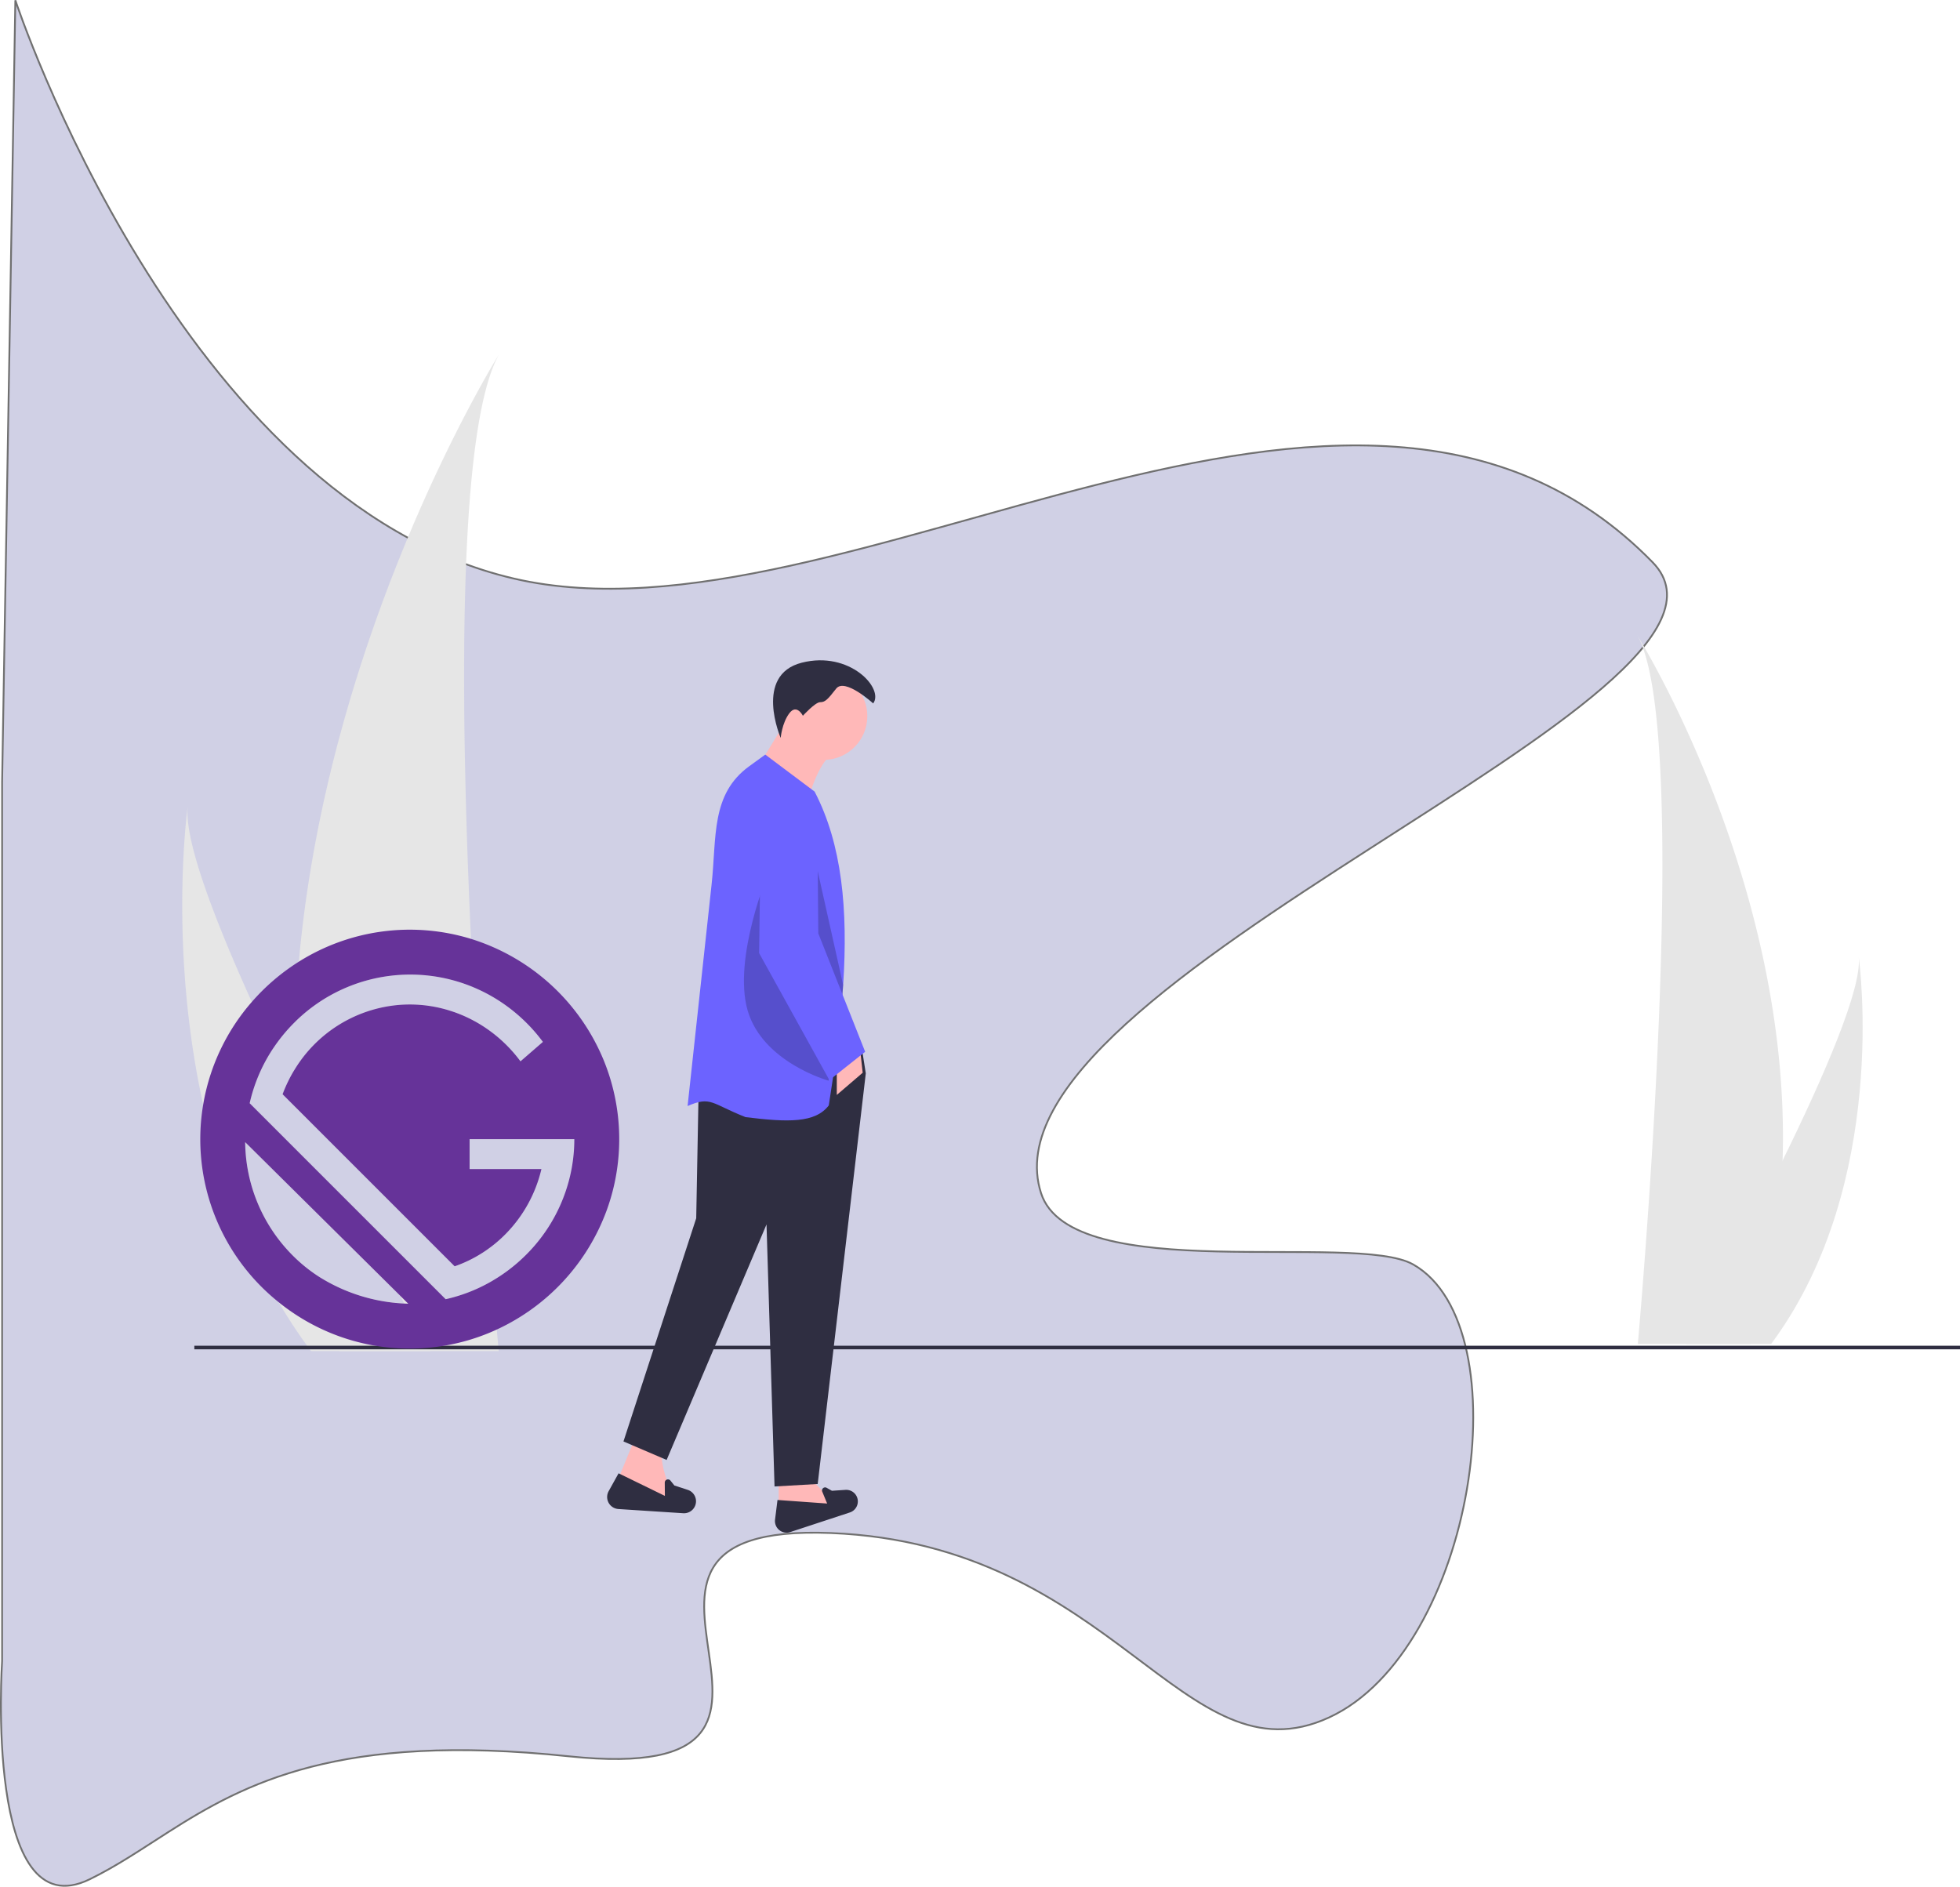 <svg xmlns="http://www.w3.org/2000/svg" width="1092.307" height="1051.552" viewBox="0 0 1092.307 1051.552">
  <g id="Group_21" data-name="Group 21" transform="translate(-433.441 -1079.844)">
    <path id="Path_1" data-name="Path 1" d="M1082,1234s91.958,278.982,277.7,322.261,468.411-179.43,634.767-9.017c73.03,74.811-379.246,233.144-340.827,351.646,16.838,51.936,175.026,21.274,207.381,39.673,61.188,34.8,34.263,215.045-46.886,252.464s-119.019-96.478-277.71-102.789,26.148,142.462-146.069,124.429c-127.956-13.4-180.5,15.014-223.383,42.4-14.7,9.388-28.33,18.71-43.508,26.125-59.059,28.853-48.851-121.615-48.851-121.615V1669.707Z" transform="translate(-640 -154)" fill="#d0d0e5" stroke="#707070" stroke-width="1"/>
    <g id="Group_6" data-name="Group 6" transform="translate(535 1277)">
      <path id="Path_134" data-name="Path 134" d="M994,571.118A361.652,361.652,0,0,1,977.1,671.09c-.235.751-.482,1.491-.729,2.242H913.329c.067-.673.135-1.424.2-2.242,4.2-48.327,28.44-342.458-.538-392.758C915.526,282.412,998.885,417.562,994,571.118Z" transform="translate(-102.125 -121.48)" fill="#e6e6e6"/>
      <path id="Path_135" data-name="Path 135" d="M989.266,671.09c-.527.751-1.076,1.5-1.637,2.242h-47.3c.359-.639.773-1.39,1.256-2.242,7.813-14.1,30.94-56.264,52.407-99.972,23.07-46.971,44.235-95.723,42.453-113.368C1037,461.729,1052.96,583.045,989.266,671.09Z" transform="translate(-102.125 -121.48)" fill="#e6e6e6"/>
      <path id="Path_136" data-name="Path 136" d="M278.48,677.33H189.74c-.11-.34-.22-.67-.33-1-.22-.67-.44-1.33-.65-2-.02-.05-.03-.11-.05-.16-.66-2.05-1.31-4.11-1.94-6.16q-4.965-16.14-8.72-32.32a97.762,97.762,0,0,0,47.84,15.13c-.8-1.46-1.61-2.96-2.45-4.51l-53.31-52.82q-1.965-13.575-3.18-27.07l81.99,81.99c1.21-.27,2.41-.57,3.6-.89a90.624,90.624,0,0,0,22.65-9.5c.87,10.84,1.63,20.04,2.24,27.28.3,3.4.55,6.37.77,8.87,0,.05.01.11.01.16.06.71.12,1.38.18,2C278.42,676.68,278.45,677.01,278.48,677.33Z" transform="translate(-102.125 -121.48)" fill="#e6e6e6"/>
      <path id="Path_137" data-name="Path 137" d="M273.75,619.55q-2.205,1.665-4.54,3.14a72.253,72.253,0,0,1-15.27,7.38L172.4,548.53l-7.16-7.16q-.2-3.96-.31-7.92-.21-6.45-.26-12.88a75.436,75.436,0,0,1,57.49-36.11c2.22-.21,4.48-.31,6.76-.31a74.313,74.313,0,0,1,22.932,3.624,75.178,75.178,0,0,1,13.538,5.866c1.28,23.03,2.66,45.12,4.03,65.56h-7.14v16.67h8.27c.66,9.36,1.3,18.3,1.92,26.73Q273.13,611.465,273.75,619.55Z" transform="translate(-102.125 -121.48)" fill="#e6e6e6"/>
      <path id="Path_138" data-name="Path 138" d="M264.03,468.14q.165,3.195.33,6.38a91.362,91.362,0,0,0-99.34,19.29q.6-16.92,2.1-33.52c16.24-182.78,107.24-331.54,111.74-338.81-23.06,40.4-22.07,190.96-15.82,326.1Q263.52,457.93,264.03,468.14Z" transform="translate(-102.125 -121.48)" fill="#e6e6e6"/>
      <path id="Path_139" data-name="Path 139" d="M172.4,548.53l-7.16-7.16-7.19-7.19a76.843,76.843,0,0,1,3.41-7.83q1.725,3.555,3.47,7.1Q168.65,541.025,172.4,548.53Z" transform="translate(-102.125 -121.48)" fill="#e6e6e6"/>
      <path id="Path_140" data-name="Path 140" d="M240.47,677.33H173.9c-.25-.33-.5-.66-.75-1-.49-.66-.98-1.33-1.45-2-.04-.05-.07-.11-.11-.16q-8.535-11.8-15.75-24.12l-.01-.01c-20.98-35.63-34.05-73.8-42.04-110.06-18.94-85.99-9.28-161.18-8.62-166-1.8,18.49,14.14,61.03,35.74,108.74,3.83,8.47,7.84,17.1,11.96,25.78a91.293,91.293,0,0,0-13.16,30.68l57.11,57.11c9.92,18.99,19.12,36.17,26.62,50.02l-53.31-52.82L137.2,560.86a90.506,90.506,0,0,0,26.69,63.37,87.01,87.01,0,0,0,14.16,11.46,97.762,97.762,0,0,0,47.84,15.13c5.48,10.09,9.9,18.1,12.81,23.35.03.06.06.11.09.16.22.39.43.76.63,1.12.17.31.33.6.49.88C240.1,676.68,240.29,677.01,240.47,677.33Z" transform="translate(-102.125 -121.48)" fill="#e6e6e6"/>
      <rect id="Rectangle_35" data-name="Rectangle 35" width="984" height="2" transform="translate(6.748 552.852)" fill="#2f2e41"/>
      <path id="Path_142" data-name="Path 142" d="M270.55,575.87c.66,9.36,1.3,18.3,1.92,26.73q.66,8.865,1.28,16.95a73.586,73.586,0,0,0,8.39-7.28,76.4,76.4,0,0,0,20.16-36.4ZM164.93,533.45q-.21-6.45-.26-12.88-1.725,2.8-3.21,5.78a76.843,76.843,0,0,0-3.41,7.83l7.19,7.19Q165.045,537.41,164.93,533.45Zm105.62,42.42c.66,9.36,1.3,18.3,1.92,26.73q.66,8.865,1.28,16.95a73.586,73.586,0,0,0,8.39-7.28,76.4,76.4,0,0,0,20.16-36.4Zm0,0c.66,9.36,1.3,18.3,1.92,26.73q.66,8.865,1.28,16.95a73.586,73.586,0,0,0,8.39-7.28,76.4,76.4,0,0,0,20.16-36.4Zm-105.88-55.3q-1.725,2.8-3.21,5.78a76.847,76.847,0,0,0-3.41,7.83l7.19,7.19q-.2-3.96-.31-7.92-.21-6.45-.26-12.88Zm172.42-5.13a117.747,117.747,0,0,0-74.05-67.86,116.1,116.1,0,0,0-95.92,12.71,118.006,118.006,0,0,0-26.21,22.43,116.289,116.289,0,0,0,14.92,167.32l.01.01a116.942,116.942,0,0,0,30.93,17.96,115.741,115.741,0,0,0,42.15,7.92q5.31,0,10.5-.48,4.4-.39,8.69-1.12a114.272,114.272,0,0,0,29.32-9.03,117.787,117.787,0,0,0,61.17-66.23,114.654,114.654,0,0,0,5.86-23.2,116.112,116.112,0,0,0-7.37-60.43ZM178.05,635.69a87.013,87.013,0,0,1-14.16-11.46,90.506,90.506,0,0,1-26.69-63.37l32.93,32.63,53.31,52.82,4.65,4.61c-.73-.03-1.47-.06-2.2-.1a97.761,97.761,0,0,1-47.84-15.13Zm141.04-59.82a91.415,91.415,0,0,1-25.45,47.9,93.127,93.127,0,0,1-12.74,10.61c-1.85,1.28-3.76,2.5-5.71,3.64a90.624,90.624,0,0,1-22.65,9.5c-1.19.32-2.39.62-3.6.89L139.71,539.18a91.3,91.3,0,0,1,13.16-30.68,93.1,93.1,0,0,1,12.15-14.69,91.335,91.335,0,0,1,117.3-9.28A93.564,93.564,0,0,1,303.13,505l-12.5,10.84a79.252,79.252,0,0,0-25.24-22.2,75.178,75.178,0,0,0-13.55-5.87,74.3,74.3,0,0,0-22.92-3.62c-2.28,0-4.54.1-6.76.31a75.436,75.436,0,0,0-57.49,36.11q-1.725,2.805-3.21,5.78a76.843,76.843,0,0,0-3.41,7.83l7.19,7.19,7.16,7.16,81.54,81.54a72.256,72.256,0,0,0,15.27-7.38q2.34-1.47,4.54-3.14a73.586,73.586,0,0,0,8.39-7.28,76.4,76.4,0,0,0,20.16-36.4H262.28V559.2h58.36a89.9,89.9,0,0,1-1.55,16.67Zm-48.54,0c.66,9.36,1.3,18.3,1.92,26.73q.66,8.865,1.28,16.95a73.586,73.586,0,0,0,8.39-7.28,76.4,76.4,0,0,0,20.16-36.4Zm0,0c.66,9.36,1.3,18.3,1.92,26.73q.66,8.865,1.28,16.95a73.586,73.586,0,0,0,8.39-7.28,76.4,76.4,0,0,0,20.16-36.4Z" transform="translate(-102.125 -121.48)" fill="#639"/>
      <path id="Path_143" data-name="Path 143" d="M332.4,648.706l33.6-5.27-13.836-14.494H332.4Z" fill="#ffb8b8"/>
      <path id="Path_144" data-name="Path 144" d="M440.955,778.187l33.236-10.933a6.464,6.464,0,0,0,3.762-9.031h0a6.464,6.464,0,0,0-6.217-3.558l-7.539.509-2.955-1.663a1.719,1.719,0,0,0-2.432,2.152l2.725,6.617L433.864,760.3,432.5,771.226a6.481,6.481,0,0,0,8.457,6.961Z" transform="translate(-102.125 -121.48)" fill="#2f2e41"/>
      <path id="Path_145" data-name="Path 145" d="M343.056,753.635l34.918,9.224c-6.431-13.341-10.392-25.146-7.906-32.941L353.6,727.941Z" transform="translate(-102.125 -121.48)" fill="#ffb8b8"/>
      <path id="Path_146" data-name="Path 146" d="M345.2,765.344l36.129,2.343a6.689,6.689,0,0,0,7.1-7.216h0a6.689,6.689,0,0,0-4.594-5.817L376.4,752.23l-2.194-2.738a1.778,1.778,0,0,0-3.166,1.126l.06,7.4-25.8-12.586-5.529,9.958a6.707,6.707,0,0,0,5.429,9.949Z" transform="translate(-102.125 -121.48)" fill="#2f2e41"/>
      <circle id="Ellipse_30" data-name="Ellipse 30" cx="24.377" cy="24.377" r="24.377" transform="translate(333.046 177.592)" fill="#ffb8b8"/>
      <path id="Path_147" data-name="Path 147" d="M420.869,355.185l28.177,21.3c4.554-17.387,10.02-29.807,17.181-32.988L438.05,327.008Z" transform="translate(-102.125 -121.48)" fill="#ffb8b8"/>
      <path id="Path_148" data-name="Path 148" d="M245.9,606.2l24.054,10.309,55.667-131.265,4.468,146.041,24.054-1.374,26.8-228.856-2.061-13.058-91.062,20.274L286.443,481.8Z" fill="#2f2e41"/>
      <path id="Path_149" data-name="Path 149" d="M487.189,316.355s-15.807-14.432-20.618-8.247-6.185,7.56-8.934,7.56-9.622,7.56-9.622,7.56-3.436-6.873-7.56-1.375-4.811,13.745-4.811,13.745-15.12-35.05,11.683-41.922S493.374,308.108,487.189,316.355Z" transform="translate(-102.125 -121.48)" fill="#2f2e41"/>
      <path id="Path_150" data-name="Path 150" d="M383.757,540.744c13.058-5.718,13.443-1.23,32.3,6.185,23.752,2.948,38.85,3.326,46.39-6.529,3.086-19.566,5.615-38.328,7.175-56.169q.484-5.515.838-10.92c2.749-41.971-.618-78.457-15.917-107.817l-27.49-20.618-8.969,6.508C396.664,366.93,400,390.812,397.151,417.127Z" transform="translate(-102.125 -121.48)" fill="#6c63ff"/>
      <path id="Path_151" data-name="Path 151" d="M364.79,413.079l14.432-12.371-1.374-12.37H364.79Z" fill="#ffb8b8"/>
      <path id="Path_152" data-name="Path 152" d="M428.825,410.509s-20.007,47.936-11.6,76.973,45.224,39.174,45.224,39.174S460.727,422.88,428.825,410.509Z" transform="translate(-102.125 -121.48)" opacity="0.2"/>
      <path id="Path_153" data-name="Path 153" d="M444.579,463.428l25.043,20.8q.484-5.515.838-10.92l-16.948-75.859Z" transform="translate(-102.125 -121.48)" opacity="0.2"/>
      <path id="Path_154" data-name="Path 154" d="M462.791,526.312l19.93-15.807-26.116-65.977-.593-68.771A15.659,15.659,0,0,0,445.6,361.138h0a15.659,15.659,0,0,0-20.9,14.543l-1.079,79.844Z" transform="translate(-102.125 -121.48)" fill="#6c63ff"/>
    </g>
  </g>
</svg>
